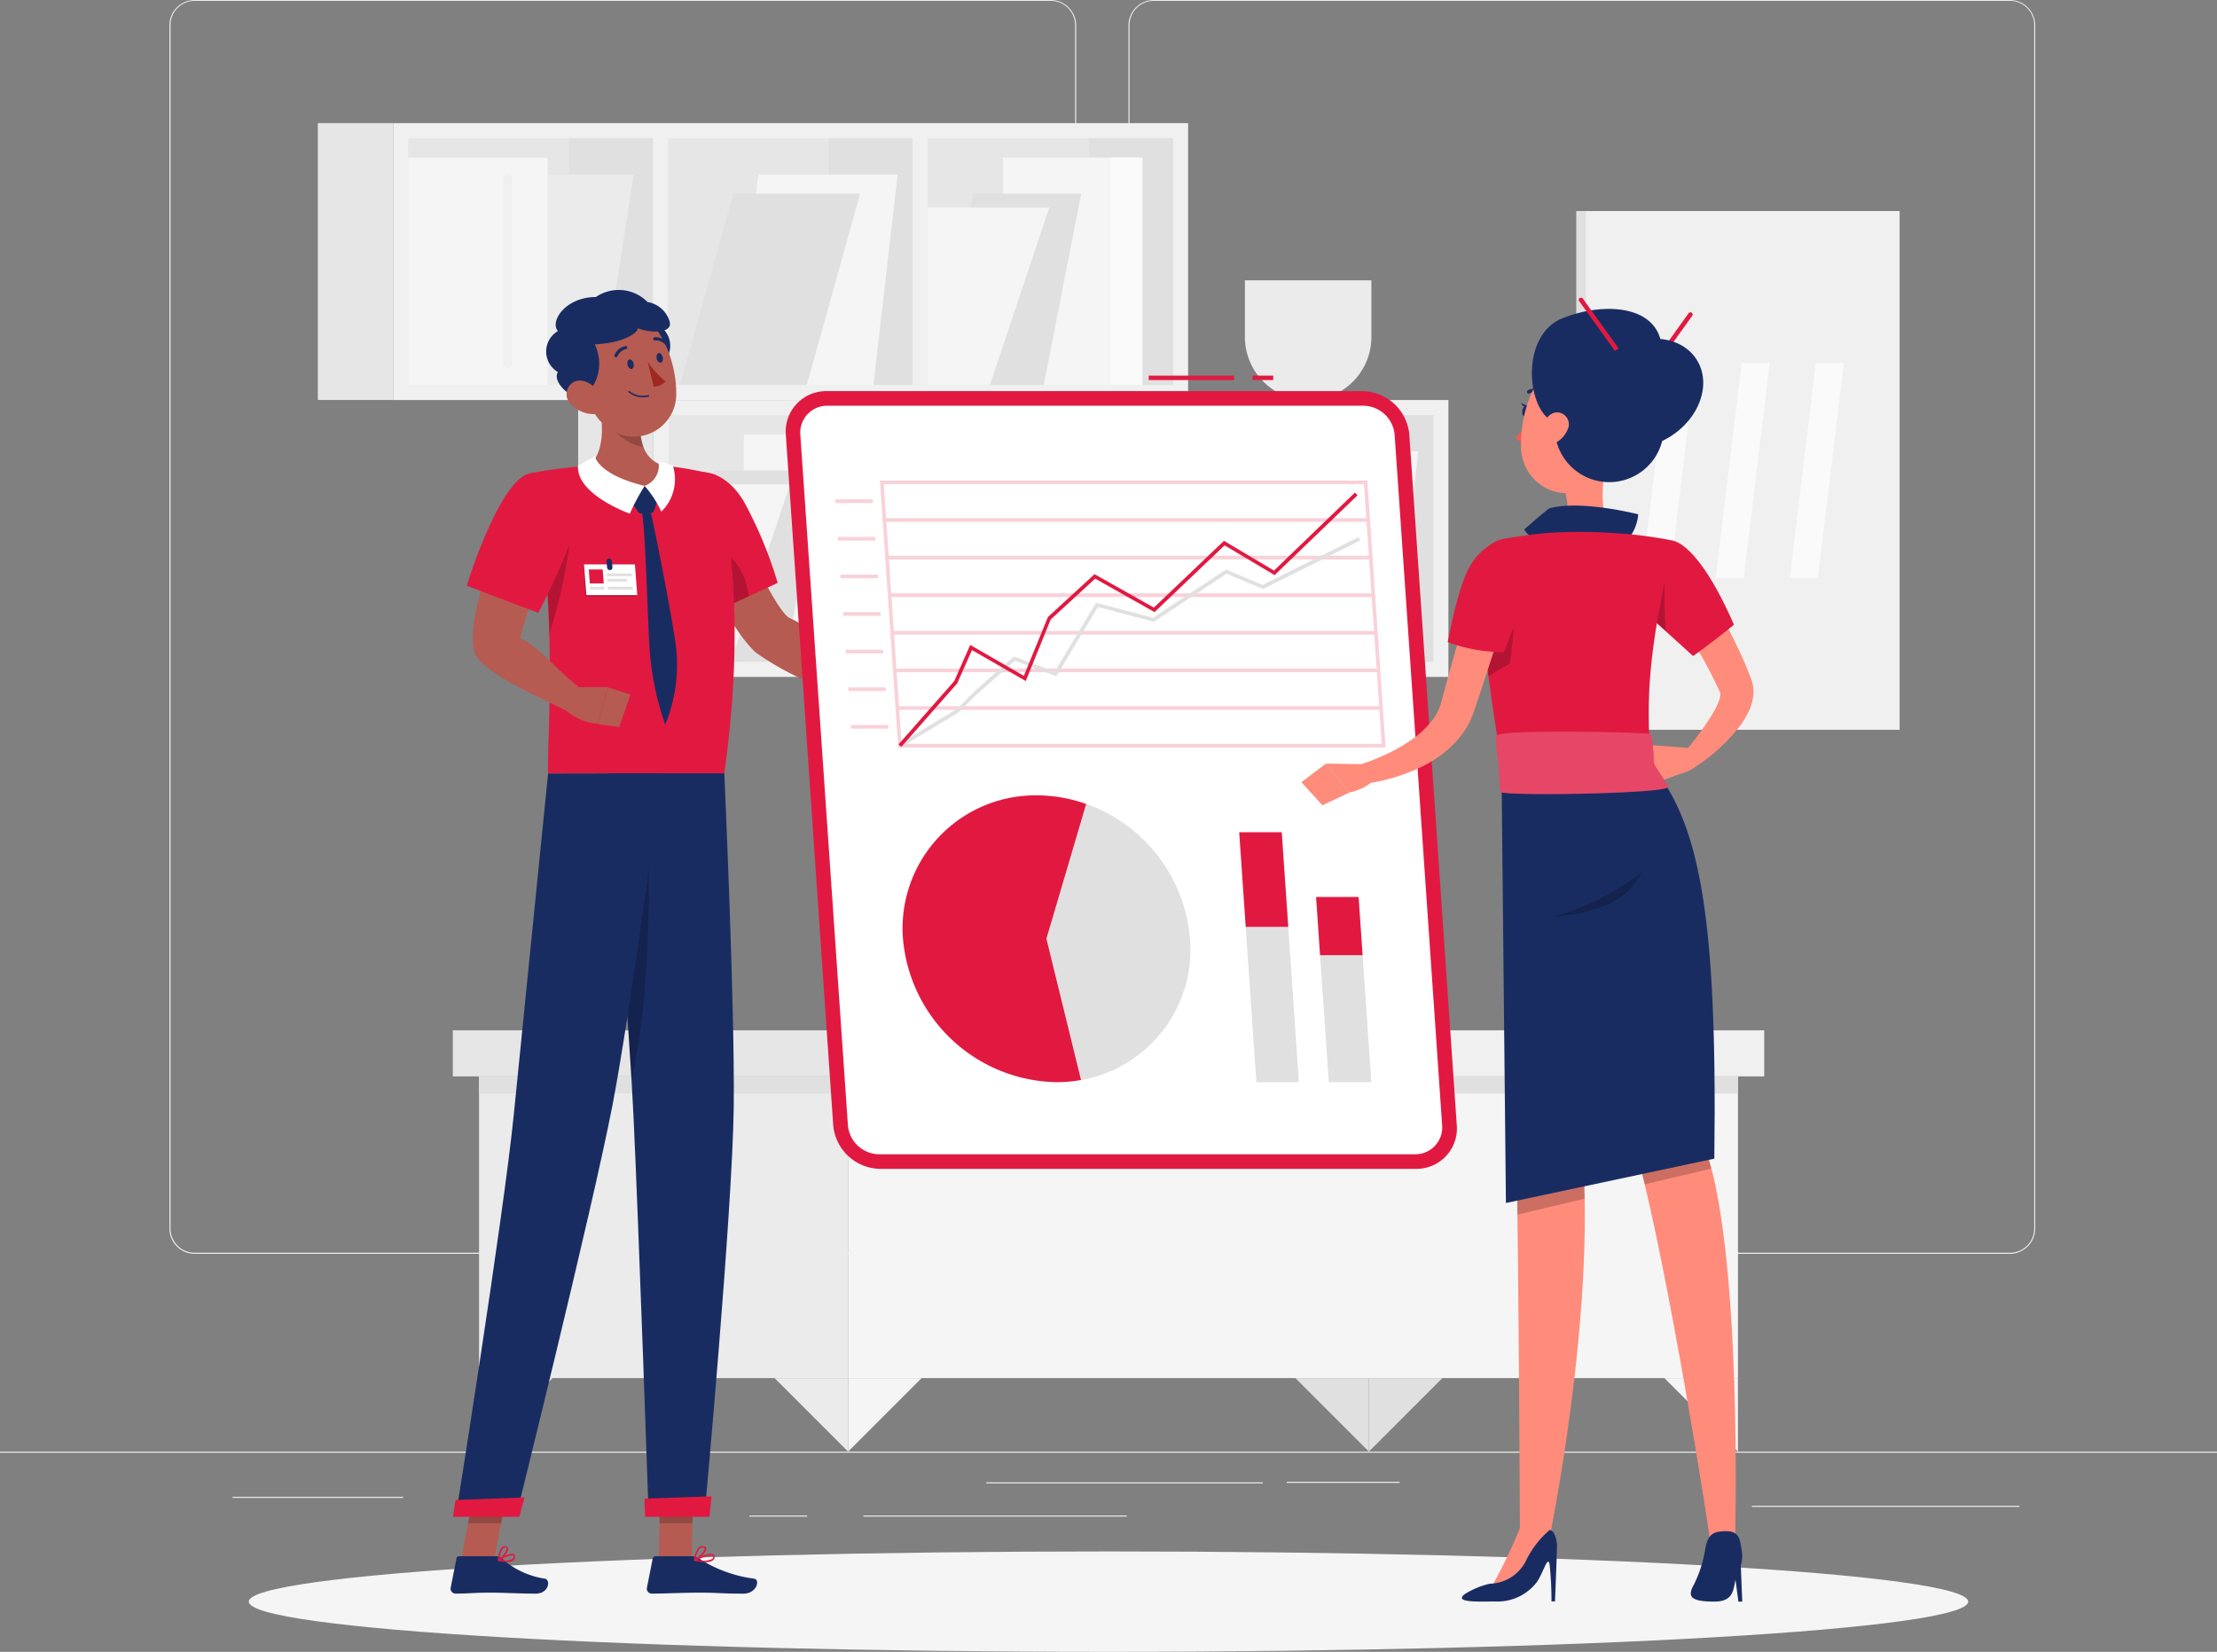 <svg id="Group_486" data-name="Group 486" xmlns="http://www.w3.org/2000/svg" xmlns:xlink="http://www.w3.org/1999/xlink" width="148.407" height="110.581" viewBox="0 0 148.407 110.581">
  <rect x="0" y="0" width="148.407" height="110.581" fill="#808080" stroke="none"/>
  <defs>
    <clipPath id="clip-path">
      <rect id="Rectangle_355" data-name="Rectangle 355" width="148.407" height="110.581" fill="none"/>
    </clipPath>
    <clipPath id="clip-path-3">
      <rect id="Rectangle_339" data-name="Rectangle 339" width="4.883" height="5.265" fill="none"/>
    </clipPath>
    <clipPath id="clip-path-4">
      <rect id="Rectangle_340" data-name="Rectangle 340" width="2.256" height="2.633" fill="none"/>
    </clipPath>
    <clipPath id="clip-path-5">
      <rect id="Rectangle_341" data-name="Rectangle 341" width="2.716" height="2.633" fill="none"/>
    </clipPath>
    <clipPath id="clip-path-6">
      <rect id="Rectangle_342" data-name="Rectangle 342" width="3.485" height="2.146" fill="none"/>
    </clipPath>
    <clipPath id="clip-path-7">
      <rect id="Rectangle_343" data-name="Rectangle 343" width="2.494" height="9.944" fill="none"/>
    </clipPath>
    <clipPath id="clip-path-8">
      <rect id="Rectangle_344" data-name="Rectangle 344" width="3.051" height="3.431" fill="none"/>
    </clipPath>
    <clipPath id="clip-path-9">
      <rect id="Rectangle_345" data-name="Rectangle 345" width="2.188" height="17.144" fill="none"/>
    </clipPath>
    <clipPath id="clip-path-10">
      <rect id="Rectangle_348" data-name="Rectangle 348" width="36.844" height="17.865" fill="none"/>
    </clipPath>
    <clipPath id="clip-path-11">
      <rect id="Rectangle_349" data-name="Rectangle 349" width="0.959" height="3.856" fill="none"/>
    </clipPath>
    <clipPath id="clip-path-12">
      <rect id="Rectangle_350" data-name="Rectangle 350" width="2.117" height="6.619" fill="none"/>
    </clipPath>
    <clipPath id="clip-path-13">
      <rect id="Rectangle_351" data-name="Rectangle 351" width="13.054" height="7.281" fill="none"/>
    </clipPath>
    <clipPath id="clip-path-14">
      <rect id="Rectangle_352" data-name="Rectangle 352" width="6.037" height="3.004" fill="none"/>
    </clipPath>
    <clipPath id="clip-path-15">
      <rect id="Rectangle_353" data-name="Rectangle 353" width="11.537" height="4.181" fill="none"/>
    </clipPath>
  </defs>
  <g id="Group_485" data-name="Group 485" clip-path="url(#clip-path)">
    <rect id="Rectangle_303" data-name="Rectangle 303" width="148.407" height="0.074" transform="translate(0 97.177)" fill="#ebebeb"/>
    <rect id="Rectangle_304" data-name="Rectangle 304" width="7.557" height="0.074" transform="translate(86.139 99.198)" fill="#ebebeb"/>
    <rect id="Rectangle_305" data-name="Rectangle 305" width="17.907" height="0.074" transform="translate(117.274 100.804)" fill="#ebebeb"/>
    <rect id="Rectangle_306" data-name="Rectangle 306" width="18.5" height="0.074" transform="translate(66.029 99.234)" fill="#ebebeb"/>
    <rect id="Rectangle_307" data-name="Rectangle 307" width="3.87" height="0.074" transform="translate(50.162 101.454)" fill="#ebebeb"/>
    <rect id="Rectangle_308" data-name="Rectangle 308" width="17.625" height="0.074" transform="translate(57.793 101.454)" fill="#ebebeb"/>
    <rect id="Rectangle_309" data-name="Rectangle 309" width="11.413" height="0.074" transform="translate(15.571 100.202)" fill="#ebebeb"/>
    <g id="Group_484" data-name="Group 484">
      <g id="Group_483" data-name="Group 483" clip-path="url(#clip-path)">
        <path id="Path_911" data-name="Path 911" d="M97.214,83.939H39.9a1.7,1.7,0,0,1-1.692-1.695V1.68A1.7,1.7,0,0,1,39.9,0H97.214a1.7,1.7,0,0,1,1.695,1.695V82.244a1.7,1.7,0,0,1-1.695,1.695M39.9.059A1.62,1.62,0,0,0,38.284,1.68V82.244A1.621,1.621,0,0,0,39.9,83.865H97.214a1.624,1.624,0,0,0,1.621-1.621V1.68A1.624,1.624,0,0,0,97.214.059Z" transform="translate(-26.869)" fill="#ebebeb"/>
        <path id="Path_912" data-name="Path 912" d="M313.51,83.939H256.195a1.7,1.7,0,0,1-1.695-1.695V1.68A1.7,1.7,0,0,1,256.195,0H313.51A1.7,1.7,0,0,1,315.2,1.68V82.244a1.7,1.7,0,0,1-1.689,1.695M256.195.059a1.624,1.624,0,0,0-1.621,1.621V82.244a1.624,1.624,0,0,0,1.621,1.621H313.51a1.624,1.624,0,0,0,1.621-1.621V1.68A1.623,1.623,0,0,0,313.51.059Z" transform="translate(-178.961)" fill="#ebebeb"/>
        <rect id="Rectangle_310" data-name="Rectangle 310" width="53.216" height="18.536" transform="translate(26.316 8.243)" fill="#f0f0f0"/>
        <rect id="Rectangle_311" data-name="Rectangle 311" width="51.192" height="16.512" transform="translate(27.328 9.255)" fill="#e6e6e6"/>
        <rect id="Rectangle_312" data-name="Rectangle 312" width="1.012" height="18.118" transform="translate(43.706 8.45)" fill="#f0f0f0"/>
        <rect id="Rectangle_313" data-name="Rectangle 313" width="5.607" height="16.512" transform="translate(38.099 9.252)" fill="#e0e0e0"/>
        <rect id="Rectangle_314" data-name="Rectangle 314" width="5.607" height="16.512" transform="translate(55.484 9.252)" fill="#e0e0e0"/>
        <rect id="Rectangle_315" data-name="Rectangle 315" width="5.607" height="16.512" transform="translate(72.912 9.252)" fill="#e0e0e0"/>
        <rect id="Rectangle_316" data-name="Rectangle 316" width="1.012" height="18.118" transform="translate(61.093 8.45)" fill="#f0f0f0"/>
        <rect id="Rectangle_317" data-name="Rectangle 317" width="5.04" height="18.536" transform="translate(21.276 8.24)" fill="#e6e6e6"/>
        <path id="Path_913" data-name="Path 913" d="M113.432,53.451H104.1l2.19-14.081h9.332Z" transform="translate(-73.202 -27.684)" fill="#ebebeb"/>
        <path id="Path_914" data-name="Path 914" d="M174.872,53.451H165.54l1.621-14.081h9.332Z" transform="translate(-116.405 -27.684)" fill="#f5f5f5"/>
        <path id="Path_915" data-name="Path 915" d="M161.849,56.468H153.36l3.571-12.808h8.489Z" transform="translate(-107.841 -30.701)" fill="#e0e0e0"/>
        <rect id="Rectangle_318" data-name="Rectangle 318" width="9.332" height="15.218" transform="translate(27.328 10.549)" fill="#f5f5f5"/>
        <rect id="Rectangle_319" data-name="Rectangle 319" width="9.332" height="15.218" transform="translate(67.142 10.549)" fill="#f5f5f5"/>
        <path id="Path_916" data-name="Path 916" d="M218.26,56.468h-7.23l2.514-12.808h7.23Z" transform="translate(-148.393 -30.701)" fill="#e0e0e0"/>
        <path id="Path_917" data-name="Path 917" d="M213.4,58.669H209.24V46.79h8.139Z" transform="translate(-147.135 -32.902)" fill="#f5f5f5"/>
        <rect id="Rectangle_320" data-name="Rectangle 320" width="2.125" height="15.218" transform="translate(74.349 10.549)" fill="#fafafa"/>
        <path id="Path_918" data-name="Path 918" d="M113.789,52.319h0a.279.279,0,0,1-.279-.279V39.651a.279.279,0,0,1,.276-.282h0a.279.279,0,0,1,.3.261c0,.007,0,.014,0,.021V52.022a.279.279,0,0,1-.26.3h-.037" transform="translate(-79.819 -27.683)" fill="#f0f0f0"/>
        <rect id="Rectangle_321" data-name="Rectangle 321" width="53.216" height="18.536" transform="translate(43.742 26.779)" fill="#f0f0f0"/>
        <rect id="Rectangle_322" data-name="Rectangle 322" width="51.192" height="16.512" transform="translate(44.757 27.791)" fill="#e6e6e6"/>
        <rect id="Rectangle_323" data-name="Rectangle 323" width="1.012" height="18.118" transform="translate(61.132 26.986)" fill="#f0f0f0"/>
        <rect id="Rectangle_324" data-name="Rectangle 324" width="5.607" height="16.512" transform="translate(55.525 27.788)" fill="#e0e0e0"/>
        <rect id="Rectangle_325" data-name="Rectangle 325" width="5.607" height="16.512" transform="translate(72.909 27.788)" fill="#e0e0e0"/>
        <rect id="Rectangle_326" data-name="Rectangle 326" width="5.607" height="16.512" transform="translate(90.338 27.788)" fill="#e0e0e0"/>
        <rect id="Rectangle_327" data-name="Rectangle 327" width="1.012" height="18.118" transform="translate(78.522 26.986)" fill="#f0f0f0"/>
        <rect id="Rectangle_328" data-name="Rectangle 328" width="5.04" height="18.536" transform="translate(38.702 26.776)" fill="#e6e6e6"/>
        <path id="Path_919" data-name="Path 919" d="M230.6,115.891H221.27l2.193-14.081h9.329Z" transform="translate(-155.594 -71.591)" fill="#ebebeb"/>
        <path id="Path_920" data-name="Path 920" d="M292.3,115.891H282.97l1.621-14.081h9.332Z" transform="translate(-198.98 -71.591)" fill="#f5f5f5"/>
        <path id="Path_921" data-name="Path 921" d="M279.276,118.908H270.79l3.571-12.808h8.489Z" transform="translate(-190.416 -74.608)" fill="#e0e0e0"/>
        <rect id="Rectangle_329" data-name="Rectangle 329" width="9.332" height="15.218" transform="translate(62.105 29.082)" fill="#f5f5f5"/>
        <rect id="Rectangle_330" data-name="Rectangle 330" width="9.332" height="15.218" transform="translate(49.791 29.082)" fill="#f5f5f5"/>
        <path id="Path_922" data-name="Path 922" d="M159.793,118.908H152.56l2.514-12.808h7.233Z" transform="translate(-107.278 -74.608)" fill="#e0e0e0"/>
        <path id="Path_923" data-name="Path 923" d="M154.941,121.116H150.78V109.24h8.136Z" transform="translate(-106.026 -76.816)" fill="#f5f5f5"/>
        <rect id="Rectangle_331" data-name="Rectangle 331" width="2.125" height="15.218" transform="translate(56.997 29.082)" fill="#fafafa"/>
        <path id="Path_924" data-name="Path 924" d="M230.962,114.754h0a.279.279,0,0,1-.282-.276V102.092a.28.28,0,1,1,.561,0v12.38a.279.279,0,0,1-.276.282h0" transform="translate(-162.211 -71.591)" fill="#f0f0f0"/>
        <path id="Path_925" data-name="Path 925" d="M280.76,63.22v3.793a4.234,4.234,0,0,0,8.468,0V63.22Z" transform="translate(-197.426 -44.455)" fill="#ebebeb"/>
        <rect id="Rectangle_332" data-name="Rectangle 332" width="26.461" height="3.084" transform="translate(30.311 68.974)" fill="#e6e6e6"/>
        <rect id="Rectangle_333" data-name="Rectangle 333" width="24.704" height="20.198" transform="translate(32.068 72.058)" fill="#ebebeb"/>
        <rect id="Rectangle_334" data-name="Rectangle 334" width="59.568" height="20.198" transform="translate(56.772 72.058)" fill="#f5f5f5"/>
        <rect id="Rectangle_335" data-name="Rectangle 335" width="84.272" height="1.14" transform="translate(32.068 72.061)" fill="#e0e0e0"/>
        <rect id="Rectangle_336" data-name="Rectangle 336" width="61.325" height="3.084" transform="translate(56.772 68.974)" fill="#f0f0f0"/>
        <path id="Path_926" data-name="Path 926" d="M108.04,310.82v4.921l4.921-4.921Z" transform="translate(-75.972 -218.564)" fill="#ebebeb"/>
        <path id="Path_927" data-name="Path 927" d="M191.27,310.82v4.921l4.921-4.921Z" transform="translate(-134.498 -218.564)" fill="#f5f5f5"/>
        <path id="Path_928" data-name="Path 928" d="M380.3,310.82v4.921l-4.921-4.921Z" transform="translate(-263.962 -218.564)" fill="#f5f5f5"/>
        <path id="Path_929" data-name="Path 929" d="M179.611,310.82v4.921l-4.921-4.921Z" transform="translate(-122.84 -218.564)" fill="#ebebeb"/>
        <path id="Path_930" data-name="Path 930" d="M297.071,310.82v4.921l-4.921-4.921Z" transform="translate(-205.436 -218.564)" fill="#e0e0e0"/>
        <path id="Path_931" data-name="Path 931" d="M308.73,310.82v4.921l4.921-4.921Z" transform="translate(-217.094 -218.564)" fill="#e0e0e0"/>
        <path id="Path_932" data-name="Path 932" d="M221.779,195.53l-1.8,10.19h-7.768l-.276.748h25.888l1.929-10.938Z" transform="translate(-149.033 -137.494)" fill="#e0e0e0"/>
        <rect id="Rectangle_337" data-name="Rectangle 337" width="21.003" height="34.727" transform="translate(105.515 14.128)" fill="#e0e0e0"/>
        <rect id="Rectangle_338" data-name="Rectangle 338" width="21.003" height="34.727" transform="translate(106.159 14.128)" fill="#f0f0f0"/>
        <path id="Path_933" data-name="Path 933" d="M388.816,96.248H386.94l1.742-14.4h1.876Z" transform="translate(-272.091 -57.556)" fill="#fafafa"/>
        <path id="Path_934" data-name="Path 934" d="M405.536,96.248H403.66l1.742-14.4h1.876Z" transform="translate(-283.848 -57.556)" fill="#fafafa"/>
        <path id="Path_935" data-name="Path 935" d="M372.106,96.248H370.23l1.742-14.4h1.876Z" transform="translate(-260.34 -57.556)" fill="#fafafa"/>
        <path id="Path_936" data-name="Path 936" d="M113.659,349.92c31.783,0,57.549,1.5,57.549,3.36s-25.766,3.36-57.549,3.36-57.549-1.5-57.549-3.36,25.766-3.36,57.549-3.36" transform="translate(-39.456 -246.059)" fill="#f5f5f5"/>
        <path id="Path_937" data-name="Path 937" d="M148.58,339.788h2.205l.1-5.108h-2.205Z" transform="translate(-104.479 -235.342)" fill="#b55b52"/>
        <path id="Path_938" data-name="Path 938" d="M103.98,339.788h2.205l.982-5.108h-2.205Z" transform="translate(-73.117 -235.342)" fill="#b55b52"/>
        <path id="Path_939" data-name="Path 939" d="M104.675,351H102.2a.184.184,0,0,0-.184.148l-.389,1.962a.332.332,0,0,0,.268.386.344.344,0,0,0,.065.005c.864,0,1.282-.065,2.375-.065.671,0,2.054.068,2.968.068s1.024-.914.641-1a5.582,5.582,0,0,1-2.915-1.374.557.557,0,0,0-.353-.134" transform="translate(-71.459 -246.818)" fill="#192c62"/>
        <path id="Path_940" data-name="Path 940" d="M148.866,351h-2.407a.184.184,0,0,0-.184.148l-.389,1.962a.329.329,0,0,0,.261.386.324.324,0,0,0,.065.006c.87,0,2.122-.065,3.214-.065,1.276,0,1.41.068,2.909.068.905,0,1.134-.914.751-1a8.9,8.9,0,0,1-3.686-1.336,1.025,1.025,0,0,0-.534-.172" transform="translate(-102.581 -246.818)" fill="#192c62"/>
        <path id="Path_941" data-name="Path 941" d="M154,114.625l3.01-.965s3.108,7.2,4.155,7.649c1.419.594,3.4,2.532,4.8,3.7a3.191,3.191,0,0,1-.347,1.6,19.1,19.1,0,0,1-6.741-3.007c-2.366-2.188-4.88-8.985-4.88-8.985" transform="translate(-108.291 -79.924)" fill="#b55b52"/>
        <path id="Path_942" data-name="Path 942" d="M151.319,107.92c-.846,1.929,2.55,8.056,2.55,8.056l4.5-2.078a28.056,28.056,0,0,0-2.229-5.384c-1.416-2.472-3.891-2.713-4.82-.594" transform="translate(-106.31 -74.876)" fill="#e11941"/>
        <g id="Group_446" data-name="Group 446" transform="translate(45.246 35.834)" opacity="0.2" style="isolation: isolate">
          <g id="Group_445" data-name="Group 445">
            <g id="Group_444" data-name="Group 444" clip-path="url(#clip-path-3)">
              <path id="Path_943" data-name="Path 943" d="M156.435,122.541a5,5,0,0,0-4-1.811A32.636,32.636,0,0,0,154.755,126l2.567-1.187a4.579,4.579,0,0,0-.887-2.268" transform="translate(-152.44 -120.73)"/>
            </g>
          </g>
        </g>
        <path id="Path_944" data-name="Path 944" d="M191.915,151.19l2.621.419-.677,2.769a9.788,9.788,0,0,1-2.529-1.573Z" transform="translate(-134.541 -106.315)" fill="#b55b52"/>
        <path id="Path_945" data-name="Path 945" d="M202.8,153.772l-.959,1.526-1.992.071.677-2.769Z" transform="translate(-140.532 -107.306)" fill="#b55b52"/>
        <g id="Group_449" data-name="Group 449" transform="translate(44.145 99.341)" opacity="0.2" style="isolation: isolate">
          <g id="Group_448" data-name="Group 448">
            <g id="Group_447" data-name="Group 447" clip-path="url(#clip-path-4)">
              <path id="Path_946" data-name="Path 946" d="M150.986,334.69l-.05,2.633H148.73l.05-2.633Z" transform="translate(-148.73 -334.69)"/>
            </g>
          </g>
        </g>
        <g id="Group_452" data-name="Group 452" transform="translate(31.335 99.341)" opacity="0.2" style="isolation: isolate">
          <g id="Group_451" data-name="Group 451">
            <g id="Group_450" data-name="Group 450" clip-path="url(#clip-path-5)">
              <path id="Path_947" data-name="Path 947" d="M106.078,334.69h2.208l-.508,2.633H105.57Z" transform="translate(-105.57 -334.69)"/>
            </g>
          </g>
        </g>
        <path id="Path_948" data-name="Path 948" d="M132.076,105.49s2.44,6.916.594,19.979H120.878c-.125-1.811.8-11.561-1.158-20.091a30.2,30.2,0,0,1,3.942-.5,43.458,43.458,0,0,1,5.013,0,22.6,22.6,0,0,1,3.4.611" transform="translate(-84.185 -73.698)" fill="#e11941"/>
        <g id="Group_455" data-name="Group 455" transform="translate(39.093 37.782)" opacity="0.2" style="isolation: isolate">
          <g id="Group_454" data-name="Group 454">
            <g id="Group_453" data-name="Group 453" clip-path="url(#clip-path-6)">
              <path id="Path_949" data-name="Path 949" d="M135.195,129.436h-3.407l-.077-2.146h3.407Z" transform="translate(-131.71 -127.29)"/>
            </g>
          </g>
        </g>
        <path id="Path_950" data-name="Path 950" d="M135.275,129.35h-3.407l-.157-2.06h3.407Z" transform="translate(-92.617 -89.509)" fill="#fff"/>
        <path id="Path_951" data-name="Path 951" d="M133.783,129.372h-.929l-.074-.932h.932Z" transform="translate(-93.369 -90.317)" fill="#e11941"/>
        <path id="Path_952" data-name="Path 952" d="M138.539,129.524h-1.674l-.015-.184h1.674Z" transform="translate(-96.231 -90.95)" fill="#e0e0e0"/>
        <path id="Path_953" data-name="Path 953" d="M138.286,130.737h-1.321l-.015-.187h1.321Z" transform="translate(-96.301 -91.801)" fill="#e0e0e0"/>
        <path id="Path_954" data-name="Path 954" d="M134.034,132.527H133.1l-.012-.187h.929Z" transform="translate(-93.587 -93.06)" fill="#e0e0e0"/>
        <path id="Path_955" data-name="Path 955" d="M137.1,132.527h1.674l-.015-.187H137.09Z" transform="translate(-96.4 -93.06)" fill="#e0e0e0"/>
        <path id="Path_956" data-name="Path 956" d="M137.025,126.759h0a.2.2,0,0,1-.193-.181l-.033-.407a.169.169,0,0,1,.157-.181h.009a.2.2,0,0,1,.193.181l.033.407a.163.163,0,0,1-.145.18h-.022" transform="translate(-96.195 -88.594)" fill="#192c62"/>
        <g id="Group_458" data-name="Group 458" transform="translate(35.719 32.486)" opacity="0.2" style="isolation: isolate">
          <g id="Group_457" data-name="Group 457">
            <g id="Group_456" data-name="Group 456" clip-path="url(#clip-path-7)">
              <path id="Path_957" data-name="Path 957" d="M122.768,110.75c.232,1.4-.128,4.749-1.371,8.643a56.522,56.522,0,0,0-1.057-9.9v-.018c.79-.077,2.208-.042,2.428,1.276" transform="translate(-120.34 -109.449)"/>
            </g>
          </g>
        </g>
        <path id="Path_958" data-name="Path 958" d="M133.52,89.25c.356,1.615.561,3.612-.54,4.69,0,0,.689,1.635,3.686,1.635,2.737,0,1.327-1.635,1.327-1.635-1.811-.43-1.781-2.654-1.484-3.906Z" transform="translate(-93.51 -62.759)" fill="#b55b52"/>
        <path id="Path_959" data-name="Path 959" d="M143.2,109.59l.864.959-.22.671a.276.276,0,0,1-.252.19l-.594.03a.3.3,0,0,1-.249-.125l-.472-.695Z" transform="translate(-100.049 -77.062)" fill="#192c62"/>
        <path id="Path_960" data-name="Path 960" d="M134.813,104.851a14.73,14.73,0,0,0-.994,1.858s-3.6-1.273-3.467-3.212a9.111,9.111,0,0,0,1.125-.647s.157,1.232,3.336,2" transform="translate(-91.659 -72.323)" fill="#fff"/>
        <path id="Path_961" data-name="Path 961" d="M145.39,105.694a7.454,7.454,0,0,1,1.116,1.722,3.015,3.015,0,0,0,.772-3.069,6.41,6.41,0,0,0-.968-.3,1.44,1.44,0,0,1-.92,1.644" transform="translate(-102.236 -73.166)" fill="#fff"/>
        <path id="Path_962" data-name="Path 962" d="M145.214,114.62c.089-.036,1.564,7.489,1.781,9.332a10.522,10.522,0,0,1-.727,5.159,19.294,19.294,0,0,1-1.06-5.289c-.169-3.134-.243-7.394-.528-9.2Z" transform="translate(-101.737 -80.599)" fill="#192c62"/>
        <g id="Group_461" data-name="Group 461" transform="translate(40.022 26.491)" opacity="0.2" style="isolation: isolate">
          <g id="Group_460" data-name="Group 460">
            <g id="Group_459" data-name="Group 459" clip-path="url(#clip-path-8)">
              <path id="Path_963" data-name="Path 963" d="M137.814,90.034a4.837,4.837,0,0,0,.077,2.648,2.912,2.912,0,0,1-.81-.246A4.282,4.282,0,0,1,135,90.087c-.047-.3-.1-.564-.163-.837Z" transform="translate(-134.84 -89.25)"/>
            </g>
          </g>
        </g>
        <path id="Path_964" data-name="Path 964" d="M147,72.78l.816,2.621A1.588,1.588,0,0,0,147,72.78" transform="translate(-103.368 -51.178)" fill="#192c62"/>
        <path id="Path_965" data-name="Path 965" d="M129.877,73.536c.635,2.113.89,3.384,2.235,4.25a2.84,2.84,0,0,0,4.378-2.5c0-2.024-1.042-5.141-3.318-5.544a2.918,2.918,0,0,0-3.295,3.79" transform="translate(-91.223 -49.01)" fill="#b55b52"/>
        <path id="Path_966" data-name="Path 966" d="M126.122,72.064a2.941,2.941,0,0,0,.3-3.069c1.9-.086,2.843-.73,2.894-1.077.668.3,2.336.41,2.125-.433a1.855,1.855,0,0,0-1.484-1.321,2.708,2.708,0,0,0-3.461-.335c-2.03,0-3.1,1.632-2.538,2.277a1.591,1.591,0,0,0,0,2.746c-.54.819,1.808,2.645,2.167,1.214" transform="translate(-86.61 -45.944)" fill="#192c62"/>
        <path id="Path_967" data-name="Path 967" d="M128.121,87.456a2.1,2.1,0,0,0,1.484.626c.727,0,.89-.7.508-1.285-.338-.531-1.125-1.172-1.781-.89a.923.923,0,0,0-.211,1.549" transform="translate(-89.864 -60.36)" fill="#b55b52"/>
        <path id="Path_968" data-name="Path 968" d="M137.24,174.42s.234,2.772.534,6.53c.338,4.259.757,9.795,1.009,14v.059c.047.8.089,1.549.122,2.235.335,6.871,1.024,26.868,1.024,26.868h3.734s1.882-20.406,1.959-27.4c.077-6.726-.632-22.294-.632-22.294Z" transform="translate(-96.505 -122.65)" fill="#192c62"/>
        <path id="Path_969" data-name="Path 969" d="M145.371,337.641c-.018,0,.03,1.22.03,1.22h4.31l.145-1.371Z" transform="translate(-102.22 -237.318)" fill="#e11941"/>
        <g id="Group_464" data-name="Group 464" transform="translate(41.257 55.216)" opacity="0.2" style="isolation: isolate">
          <g id="Group_463" data-name="Group 463">
            <g id="Group_462" data-name="Group 462" clip-path="url(#clip-path-9)">
              <path id="Path_970" data-name="Path 970" d="M139,189.114c.338,4.259.757,9.795,1.009,14v.059c.914-4,1.282-8.964,1.155-17.144Z" transform="translate(-139 -186.03)"/>
            </g>
          </g>
        </g>
        <path id="Path_971" data-name="Path 971" d="M116.6,174.42s-2.078,15.933-3.307,22.261c-1.336,6.913-6.438,27.446-6.438,27.446h-4.04s3.188-19.976,3.876-26.82c.751-7.42,2.3-22.873,2.3-22.873Z" transform="translate(-72.302 -122.65)" fill="#192c62"/>
        <path id="Path_972" data-name="Path 972" d="M102.322,337.9l-.172,1.128h4.437l.362-1.294Z" transform="translate(-71.83 -237.487)" fill="#e11941"/>
        <path id="Path_973" data-name="Path 973" d="M141.491,81.432c.042.175.166.3.279.273s.172-.187.131-.359-.166-.3-.279-.273-.169.187-.131.359" transform="translate(-99.486 -57.007)" fill="#192c62"/>
        <path id="Path_974" data-name="Path 974" d="M148.072,80.005c.042.172.166.3.279.27s.169-.184.131-.359-.166-.3-.279-.273-.157.187-.131.362" transform="translate(-104.117 -56.002)" fill="#192c62"/>
        <path id="Path_975" data-name="Path 975" d="M146.07,81.61a6.633,6.633,0,0,0,1.187,1.315,1,1,0,0,1-.787.335Z" transform="translate(-102.714 -57.387)" fill="#a02724"/>
        <path id="Path_976" data-name="Path 976" d="M143.052,88.554a.053.053,0,0,0,.036-.065.05.05,0,0,0-.062-.036h0a1.424,1.424,0,0,1-1.25-.261.051.051,0,0,0-.071,0l0,0a.047.047,0,0,0,0,.067l0,0a1.5,1.5,0,0,0,1.351.291" transform="translate(-99.631 -62.004)" fill="#192c62"/>
        <path id="Path_977" data-name="Path 977" d="M138.7,78.806a.1.1,0,0,0,.071-.056.8.8,0,0,1,.567-.484.1.1,0,0,0,.086-.119.107.107,0,0,0-.119-.089.991.991,0,0,0-.724.594.107.107,0,0,0,.053.14.1.1,0,0,0,.065.015" transform="translate(-97.441 -54.889)" fill="#192c62"/>
        <path id="Path_978" data-name="Path 978" d="M148.261,76.595a.087.087,0,0,0,.042-.024.1.1,0,0,0,0-.143l0,0a1.048,1.048,0,0,0-.89-.365.1.1,0,0,0-.087.113v.006a.1.1,0,0,0,.117.089h0a.831.831,0,0,1,.7.3.107.107,0,0,0,.116.03" transform="translate(-103.596 -53.482)" fill="#192c62"/>
        <path id="Path_979" data-name="Path 979" d="M109.207,115.17l2.968,1.229s-2.19,6.322-2.351,7.328c1.2.445,2.523,2.235,4.126,3.4a3.622,3.622,0,0,1-1.015,1.446c-2.392-1.161-6.061-2.766-6.233-4.155-.421-3.117,2.505-9.252,2.505-9.252" transform="translate(-75.002 -80.986)" fill="#b55b52"/>
        <path id="Path_980" data-name="Path 980" d="M127.228,155h2.484L129,157.446a3.732,3.732,0,0,1-2.443-1.217Z" transform="translate(-88.995 -108.994)" fill="#b55b52"/>
        <path id="Path_981" data-name="Path 981" d="M136.986,155.532l-.754,2.182-1.443-.208.709-2.446Z" transform="translate(-94.782 -109.036)" fill="#b55b52"/>
        <path id="Path_982" data-name="Path 982" d="M109.552,106.634c-2.078.3-4.292,7.533-4.292,7.533l4.788,1.814a43.314,43.314,0,0,0,2.375-5.343c.947-2.662-.641-4.331-2.87-4" transform="translate(-74.017 -74.955)" fill="#e11941"/>
        <path id="Path_983" data-name="Path 983" d="M112.928,351a.657.657,0,0,0,.421-.11.3.3,0,0,0,.1-.279.163.163,0,0,0-.092-.145c-.243-.125-.947.312-1.027.362a.051.051,0,0,0-.024.053.066.066,0,0,0,.042.042,2.7,2.7,0,0,0,.579.077m.318-.454a.156.156,0,0,1,.068,0,.071.071,0,0,1,.033.062.208.208,0,0,1-.065.19,1.071,1.071,0,0,1-.784.039,2.042,2.042,0,0,1,.748-.291" transform="translate(-78.972 -246.428)" fill="#e11941"/>
        <path id="Path_984" data-name="Path 984" d="M112.328,349.711a.033.033,0,0,0,.024,0c.226-.125.656-.594.594-.852a.175.175,0,0,0-.169-.137.271.271,0,0,0-.22.065c-.252.211-.3.846-.3.873a.05.05,0,0,0,.027.048.042.042,0,0,0,.042,0m.424-.89h.024c.068,0,.074.039.077.05.03.145-.24.51-.463.683a1.22,1.22,0,0,1,.243-.692.178.178,0,0,1,.119-.045Z" transform="translate(-78.939 -245.215)" fill="#e11941"/>
        <path id="Path_985" data-name="Path 985" d="M157.314,351a.831.831,0,0,0,.534-.134.3.3,0,0,0,.089-.255.169.169,0,0,0-.089-.139c-.27-.148-1.146.3-1.244.353a.047.047,0,0,0-.027.053.054.054,0,0,0,.042.044,3.928,3.928,0,0,0,.695.077m.389-.454a.222.222,0,0,1,.1.018.065.065,0,0,1,.033.056.19.19,0,0,1-.056.169,1.424,1.424,0,0,1-.985.059,2.836,2.836,0,0,1,.911-.3" transform="translate(-110.102 -246.423)" fill="#e11941"/>
        <path id="Path_986" data-name="Path 986" d="M156.6,349.7h.024c.261-.122.778-.594.73-.846,0-.059-.053-.134-.2-.145a.356.356,0,0,0-.3.089,1.456,1.456,0,0,0-.324.849.062.062,0,0,0,.024.047.057.057,0,0,0,.039.006m.516-.89h.033c.1,0,.1.045.1.056.027.151-.324.525-.594.689a1.187,1.187,0,0,1,.276-.68.273.273,0,0,1,.181-.068Z" transform="translate(-110.077 -245.204)" fill="#e11941"/>
        <rect id="Rectangle_346" data-name="Rectangle 346" width="1.386" height="0.297" transform="translate(83.844 25.146)" fill="#e11941"/>
        <rect id="Rectangle_347" data-name="Rectangle 347" width="5.714" height="0.297" transform="translate(76.896 25.146)" fill="#e11941"/>
        <path id="Path_987" data-name="Path 987" d="M219.391,140.284H183.5a3.2,3.2,0,0,1-3.128-2.927L177.2,91.146a2.707,2.707,0,0,1,2.478-2.918q.123-.01.247-.009h35.885a3.191,3.191,0,0,1,3.128,2.927l3.176,46.211a2.7,2.7,0,0,1-2.466,2.917c-.085.007-.17.01-.256.009" transform="translate(-124.597 -62.035)" fill="#e11941"/>
        <path id="Path_988" data-name="Path 988" d="M185.747,141.621a2.122,2.122,0,0,1-2.078-1.95L180.485,93.46a1.8,1.8,0,0,1,1.641-1.944,1.738,1.738,0,0,1,.176-.006h35.888a2.125,2.125,0,0,1,2.078,1.95l3.179,46.211a1.8,1.8,0,0,1-1.641,1.944,1.735,1.735,0,0,1-.176.006Z" transform="translate(-126.91 -64.348)" fill="#fff"/>
        <g id="Group_467" data-name="Group 467" transform="translate(55.914 32.172)" opacity="0.2">
          <g id="Group_466" data-name="Group 466">
            <g id="Group_465" data-name="Group 465" clip-path="url(#clip-path-10)">
              <path id="Path_989" data-name="Path 989" d="M232.3,126.255H199.676L198.45,108.39h32.626Zm-32.4-.243h32.139l-1.187-17.378H198.708Z" transform="translate(-195.461 -108.39)" fill="#e11941"/>
              <path id="Path_990" data-name="Path 990" d="M231.84,117.113H199.458l-.018-.243h32.382Z" transform="translate(-196.157 -114.353)" fill="#e11941"/>
              <path id="Path_991" data-name="Path 991" d="M232.42,125.593H200.038l-.018-.243h32.385Z" transform="translate(-196.565 -120.316)" fill="#e11941"/>
              <path id="Path_992" data-name="Path 992" d="M233,134.076H200.618l-.018-.246h32.385Z" transform="translate(-196.973 -126.279)" fill="#e11941"/>
              <path id="Path_993" data-name="Path 993" d="M233.59,142.556H201.208l-.018-.246h32.382Z" transform="translate(-197.388 -132.242)" fill="#e11941"/>
              <path id="Path_994" data-name="Path 994" d="M234.17,151.043H201.788l-.018-.243h32.385Z" transform="translate(-197.796 -138.212)" fill="#e11941"/>
              <path id="Path_995" data-name="Path 995" d="M234.753,159.523H202.368l-.018-.243h32.385Z" transform="translate(-198.203 -144.175)" fill="#e11941"/>
              <path id="Path_996" data-name="Path 996" d="M190.9,112.873H188.4l-.018-.243h2.505Z" transform="translate(-188.38 -111.372)" fill="#e11941"/>
              <path id="Path_997" data-name="Path 997" d="M191.483,121.353h-2.505l-.018-.243h2.508Z" transform="translate(-188.788 -117.335)" fill="#e11941"/>
              <path id="Path_998" data-name="Path 998" d="M192.07,129.833h-2.505l-.015-.243h2.505Z" transform="translate(-189.203 -123.298)" fill="#e11941"/>
              <path id="Path_999" data-name="Path 999" d="M192.653,138.316h-2.505l-.018-.246h2.505Z" transform="translate(-189.611 -129.261)" fill="#e11941"/>
              <path id="Path_1000" data-name="Path 1000" d="M193.233,146.8h-2.505l-.018-.243h2.508Z" transform="translate(-190.018 -135.231)" fill="#e11941"/>
              <path id="Path_1001" data-name="Path 1001" d="M193.82,155.283h-2.505l-.015-.243h2.505Z" transform="translate(-190.433 -141.194)" fill="#e11941"/>
              <path id="Path_1002" data-name="Path 1002" d="M194.4,163.763H191.9l-.018-.243h2.505Z" transform="translate(-190.841 -147.157)" fill="#e11941"/>
            </g>
          </g>
        </g>
        <path id="Path_1003" data-name="Path 1003" d="M202.877,135.21,202.74,135l3.862-2.336,1.2-1.2,2.636-2.324,2.728,1.018,2.763-4.612,3.814,1,4.894-3.229,2.449,1.033,6.42-3.2.122.22-6.518,3.25-2.434-1.024-4.877,3.217-3.743-.985-2.775,4.633-2.778-1.039-2.529,2.229-1.22,1.217Z" transform="translate(-142.564 -85.191)" fill="#e0e0e0"/>
        <path id="Path_1004" data-name="Path 1004" d="M202.837,128.122l-.187-.166,3.731-4.241,1.066-2.416,3.591,2.069,1.612-3.939,3.12-2.867,3.971,2.238,4.693-4.47,3.348,1.992L233.2,111.1l.175.181-5.55,5.343-3.348-1.992-4.69,4.47-3.974-2.241-2.977,2.734-1.671,4.12-3.6-2.072-.985,2.226Z" transform="translate(-142.501 -78.124)" fill="#e11941"/>
        <path id="Path_1005" data-name="Path 1005" d="M236,190.343l2.671-9.023a10.5,10.5,0,0,1,6.94,9.023,8.857,8.857,0,0,1-7.284,9.459Z" transform="translate(-165.952 -127.502)" fill="#e0e0e0"/>
        <path id="Path_1006" data-name="Path 1006" d="M213.186,188.971l2.318,9.46a9.659,9.659,0,0,1-1.659.145,10.5,10.5,0,0,1-10.261-9.6,8.9,8.9,0,0,1,8.179-9.575q.38-.03.761-.027a9.937,9.937,0,0,1,3.324.579Z" transform="translate(-143.138 -126.13)" fill="#e11941"/>
        <path id="Path_1007" data-name="Path 1007" d="M283.789,209.05H280.94l.715,10.4H284.5Z" transform="translate(-197.553 -147.001)" fill="#e0e0e0"/>
        <path id="Path_1008" data-name="Path 1008" d="M282.756,194.037h-2.849l-.436-6.337h2.849Z" transform="translate(-196.519 -131.988)" fill="#e11941"/>
        <path id="Path_1009" data-name="Path 1009" d="M300.559,215.43H297.71l.585,8.5h2.849Z" transform="translate(-209.345 -151.487)" fill="#e0e0e0"/>
        <path id="Path_1010" data-name="Path 1010" d="M299.927,206.2h-2.849l-.267-3.9h2.849Z" transform="translate(-208.713 -142.254)" fill="#e11941"/>
        <path id="Path_1011" data-name="Path 1011" d="M352.187,103.07c-.3,1.454-.57,4.123.448,5.093a7.394,7.394,0,0,1-3.508,2.968,2.228,2.228,0,0,1-1.015-2.968c1.624-.389,1.582-1.591,1.3-2.722Z" transform="translate(-244.63 -72.477)" fill="#ff8b7b"/>
        <path id="Path_1012" data-name="Path 1012" d="M350.254,116.731a3,3,0,0,0,1.137-2.116s-3.859-.988-5.96-.395c-.644.493-1.671,1.41-1.671,1.41s.261.594,1.448.968a24.085,24.085,0,0,0,5.046.134" transform="translate(-241.727 -80.185)" fill="#192c62"/>
        <path id="Path_1013" data-name="Path 1013" d="M375.856,126.92c.724,1.045,1.374,2.078,1.992,3.173a34.219,34.219,0,0,1,1.71,3.357c.125.3.252.594.365.89l.086.226.045.113.021.056.036.1a2.335,2.335,0,0,1,.11.846,3.349,3.349,0,0,1-.356,1.273,5.661,5.661,0,0,1-.576.929,12.1,12.1,0,0,1-2.867,2.642l-.807-.944a18.337,18.337,0,0,0,2.009-2.781,4.814,4.814,0,0,0,.3-.674,1.145,1.145,0,0,0,.077-.49c0-.045-.018-.062-.027-.056l-.021-.047-.047-.1-.089-.2c-.119-.261-.255-.519-.383-.781q-.395-.784-.84-1.555t-.89-1.538c-.62-1.012-1.267-2.039-1.909-3.013Z" transform="translate(-262.844 -89.248)" fill="#ff8b7b"/>
        <path id="Path_1014" data-name="Path 1014" d="M375.112,168.259l-2.642-.2,1.46,2.021s1.564-.193,1.932-1.143Z" transform="translate(-261.916 -118.177)" fill="#ff8b7b"/>
        <path id="Path_1015" data-name="Path 1015" d="M366.69,169.206l1.318,1.627,2.25-.828-1.852-1.944Z" transform="translate(-257.851 -118.177)" fill="#ff8b7b"/>
        <path id="Path_1016" data-name="Path 1016" d="M373.5,122l-1.68,2.291.122,2.829,2.852,2.588s1.463-1.042,2.737-2.1c-1.6-3.66-3.039-5.316-4.031-5.613" transform="translate(-261.458 -85.789)" fill="#e11941"/>
        <g id="Group_470" data-name="Group 470" transform="translate(110.543 38.384)" opacity="0.2" style="isolation: isolate">
          <g id="Group_469" data-name="Group 469">
            <g id="Group_468" data-name="Group 468" clip-path="url(#clip-path-11)">
              <path id="Path_1017" data-name="Path 1017" d="M373.32,129.32l-.89,2.986.959.87c-.14-2.09-.068-3.856-.068-3.856" transform="translate(-372.43 -129.32)"/>
            </g>
          </g>
        </g>
        <path id="Path_1018" data-name="Path 1018" d="M333.691,122.311c-.039,1.781.211,5.476,1.46,13.164h9.961c-.166-4.054-.365-6.6,1.573-14.918a27.653,27.653,0,0,0-4.037-.516,31.955,31.955,0,0,0-4.523,0c-.974.089-2.015.246-2.808.383a1.956,1.956,0,0,0-1.627,1.888" transform="translate(-234.644 -84.354)" fill="#e11941"/>
        <g id="Group_473" data-name="Group 473" transform="translate(99.213 38.648)" opacity="0.2" style="isolation: isolate">
          <g id="Group_472" data-name="Group 472">
            <g id="Group_471" data-name="Group 471" clip-path="url(#clip-path-12)">
              <path id="Path_1019" data-name="Path 1019" d="M336.041,130.21,334.26,133.1c.092,1.027.229,2.259.421,3.731l1.451-.861c.6-4.369-.092-5.758-.092-5.758" transform="translate(-334.26 -130.21)"/>
            </g>
          </g>
        </g>
        <path id="Path_1020" data-name="Path 1020" d="M316.221,131.1c-.4,1.38-.828,2.751-1.27,4.117s-.89,2.734-1.351,4.093l-.089.255-.142.332a5.631,5.631,0,0,1-.324.594,5.93,5.93,0,0,1-.813,1.015,7.909,7.909,0,0,1-1.974,1.428,12.42,12.42,0,0,1-4.393,1.261l-.2-1.226a15.956,15.956,0,0,0,1.9-.715,10.749,10.749,0,0,0,1.733-.962,6.348,6.348,0,0,0,1.38-1.22,3.61,3.61,0,0,0,.469-.7,2.75,2.75,0,0,0,.166-.362l.059-.166.071-.255c.368-1.38.748-2.751,1.152-4.12s.8-2.734,1.232-4.09Z" transform="translate(-214.936 -91.681)" fill="#ff8b7b"/>
        <path id="Path_1021" data-name="Path 1021" d="M331.178,124.333a4.05,4.05,0,0,0-1.736-1.653c-1.416.923-2,1.888-2.941,6.577a10.97,10.97,0,0,0,3.752.671l1.223-3.155a6.151,6.151,0,0,0-.3-2.44" transform="translate(-229.59 -86.267)" fill="#e11941"/>
        <path id="Path_1022" data-name="Path 1022" d="M301.515,172.269l-2.475-.039,1.576,1.932s1.549-.3,1.861-1.256Z" transform="translate(-210.281 -121.11)" fill="#ff8b7b"/>
        <path id="Path_1023" data-name="Path 1023" d="M293.5,173.474l1.407,1.546,1.814-.858-1.576-1.932Z" transform="translate(-206.385 -121.11)" fill="#ff8b7b"/>
        <path id="Path_1024" data-name="Path 1024" d="M343.791,91.935c-.033.193-.166.332-.3.312s-.2-.2-.166-.395.166-.335.3-.3.193.184.166.38" transform="translate(-241.417 -64.375)" fill="#192c62"/>
        <path id="Path_1025" data-name="Path 1025" d="M343.475,91.077l-.445-.217s.175.407.445.217" transform="translate(-241.214 -63.891)" fill="#192c62"/>
        <path id="Path_1026" data-name="Path 1026" d="M344.461,87.929a.116.116,0,0,1,0-.214,1.161,1.161,0,0,1,1.063,0,.119.119,0,0,1,.039.16.113.113,0,0,1-.153.044l0,0a.918.918,0,0,0-.84,0,.109.109,0,0,1-.1.012" transform="translate(-242.17 -61.59)" fill="#192c62"/>
        <path id="Path_1027" data-name="Path 1027" d="M342.694,95a5.271,5.271,0,0,1-.914,1.122.849.849,0,0,0,.671.252Z" transform="translate(-240.335 -66.803)" fill="#ff5652"/>
        <path id="Path_1028" data-name="Path 1028" d="M350.305,84.267c-.57,2.375-.76,3.381-2.188,4.4a3.114,3.114,0,0,1-5.076-2.185c-.131-2.241.822-5.734,3.333-6.272a3.321,3.321,0,0,1,3.93,4.06" transform="translate(-241.214 -56.345)" fill="#ff8b7b"/>
        <path id="Path_1029" data-name="Path 1029" d="M350.652,87.362a3.654,3.654,0,1,1,3.212,4.047,3.654,3.654,0,0,1-3.212-4.047" transform="translate(-246.557 -59.156)" fill="#192c62"/>
        <path id="Path_1030" data-name="Path 1030" d="M348.174,77.013c2.671-1.757,6.767-2.713,5.877-5.444-.718-2.2-4-2.3-6.53-1.273-3.464,1.4-2.015,8.471.653,6.717" transform="translate(-242.938 -48.988)" fill="#192c62"/>
        <path id="Path_1031" data-name="Path 1031" d="M359.011,71.331a.143.143,0,0,1-.119-.062l-2.814-3.915a.151.151,0,0,1,.243-.175l2.811,3.918a.148.148,0,0,1-.033.2.139.139,0,0,1-.089.03" transform="translate(-250.377 -47.206)" fill="#e11941"/>
        <path id="Path_1032" data-name="Path 1032" d="M371.436,74.63a.154.154,0,0,1-.086-.027.148.148,0,0,1-.037-.207h0l2.811-3.915a.149.149,0,0,1,.243.172l-2.814,3.918a.145.145,0,0,1-.119.059" transform="translate(-261.084 -49.517)" fill="#e11941"/>
        <path id="Path_1033" data-name="Path 1033" d="M359.233,77.148c1.988-1.236,4.407-.938,5.4.664s.191,3.9-1.8,5.139-4.407.938-5.4-.664-.191-3.9,1.8-5.139" transform="translate(-251.043 -53.713)" fill="#192c62"/>
        <path id="Path_1034" data-name="Path 1034" d="M338.62,172.23s.84,18.471,1,25.951c.166,7.782.24,25.953.24,25.953h1.965s3.131-15.1,2.205-25.953c1.4-8.332,2.348-25.951,2.348-25.951Z" transform="translate(-238.113 -121.11)" fill="#ff8b7b"/>
        <path id="Path_1035" data-name="Path 1035" d="M347.39,172.23s4.678,19.343,6.592,26.577c2.009,7.6,4.722,24.763,4.749,25.327h1.7s.534-19.833-2.152-26.577c0-8.45-3.517-25.327-3.517-25.327Z" transform="translate(-244.28 -121.11)" fill="#ff8b7b"/>
        <path id="Path_1036" data-name="Path 1036" d="M383.161,345.387c1.448-.24,1.445.466,1.567,1.226a2.077,2.077,0,0,1-.193,1.342c-.484.849,0,2.1-1.635,2.1s-1.8-.356-1.38-1.116a8.12,8.12,0,0,0,.778-2.44c.083-.439.22-1.009.864-1.116" transform="translate(-268.142 -242.837)" fill="#192c62"/>
        <path id="Path_1037" data-name="Path 1037" d="M391.07,350.32c.036.979.131,3.241.131,3.241h-.258s-.3-2.41-.472-3.06Z" transform="translate(-274.573 -246.34)" fill="#192c62"/>
        <path id="Path_1038" data-name="Path 1038" d="M349.242,94.164a1.78,1.78,0,0,1-.962.956c-.594.234-.938-.267-.834-.849.092-.525.508-1.276,1.116-1.261a.8.8,0,0,1,.68,1.155" transform="translate(-244.306 -65.403)" fill="#ff8b7b"/>
        <g id="Group_476" data-name="Group 476" transform="translate(101.49 74.031)" opacity="0.2">
          <g id="Group_475" data-name="Group 475">
            <g id="Group_474" data-name="Group 474" clip-path="url(#clip-path-13)">
              <path id="Path_1039" data-name="Path 1039" d="M341.93,254.664c0,.321.015.626.021.917.027,1.187.05,2.651.071,4.241l4.5-1.069c-.021-1.083-.074-2.149-.16-3.173.089-.537.178-1.113.267-1.722Z" transform="translate(-341.93 -252.542)"/>
              <path id="Path_1040" data-name="Path 1040" d="M372.116,251.836c0-.745-.03-1.555-.08-2.416l-4.936.843c.273,1.063.519,2.018.733,2.823q.2.739.4,1.591l4.452-1.057a15.262,15.262,0,0,0-.567-1.784" transform="translate(-359.629 -249.42)"/>
            </g>
          </g>
        </g>
        <path id="Path_1041" data-name="Path 1041" d="M338.62,172.23l.3,29.414,13.95-2.968c.22-16.785-1.089-22.591-4.28-26.446Z" transform="translate(-238.113 -121.11)" fill="#192c62"/>
        <g id="Group_479" data-name="Group 479" transform="translate(103.864 58.38)" opacity="0.2" style="isolation: isolate">
          <g id="Group_478" data-name="Group 478">
            <g id="Group_477" data-name="Group 477" clip-path="url(#clip-path-14)">
              <path id="Path_1042" data-name="Path 1042" d="M355.967,196.69a16.353,16.353,0,0,1-6.037,3c3.464-.264,5.221-1.238,6.037-3" transform="translate(-349.93 -196.69)"/>
            </g>
          </g>
        </g>
        <path id="Path_1043" data-name="Path 1043" d="M337.35,165.311a18.1,18.1,0,0,0,.187,1.891c.018.178.068,1.538.125,1.846s11.448.128,11.223-.344-.959-1.437-.959-1.644a11.546,11.546,0,0,0-.172-1.87c-.1-.128-10.347-.359-10.4.122" transform="translate(-237.22 -116.04)" fill="#e11941"/>
        <g id="Group_482" data-name="Group 482" transform="translate(100.13 48.98)" opacity="0.2" style="isolation: isolate">
          <g id="Group_481" data-name="Group 481">
            <g id="Group_480" data-name="Group 480" clip-path="url(#clip-path-15)">
              <path id="Path_1044" data-name="Path 1044" d="M337.35,165.311a18.1,18.1,0,0,0,.187,1.891c.018.178.068,1.538.125,1.846s11.448.128,11.223-.344-.959-1.437-.959-1.644a11.546,11.546,0,0,0-.172-1.87c-.1-.128-10.347-.359-10.4.122" transform="translate(-337.35 -165.02)" fill="#fff"/>
            </g>
          </g>
        </g>
        <path id="Path_1045" data-name="Path 1045" d="M338.069,344.69a35.076,35.076,0,0,1-1.989,4.087l2.8-.775,1.377-2.164-.3-.57Z" transform="translate(-236.327 -242.381)" fill="#ff8b7b"/>
        <path id="Path_1046" data-name="Path 1046" d="M335.892,345.373a1.721,1.721,0,0,1,.166.8c-.018,1.006-.131,3.681-.131,3.681h-.234a23.706,23.706,0,0,0-.125-2.464c-.119-.665-.407.508-.852,1.166a3.319,3.319,0,0,1-2.855,1.3c-1.8.044-2.526-.036-2-.472a5.341,5.341,0,0,1,1.707-.715,2.79,2.79,0,0,0,2.375-1.451,6.361,6.361,0,0,1,1.63-2.149.493.493,0,0,1,.324.3" transform="translate(-231.835 -242.648)" fill="#192c62"/>
      </g>
    </g>
  </g>
</svg>
